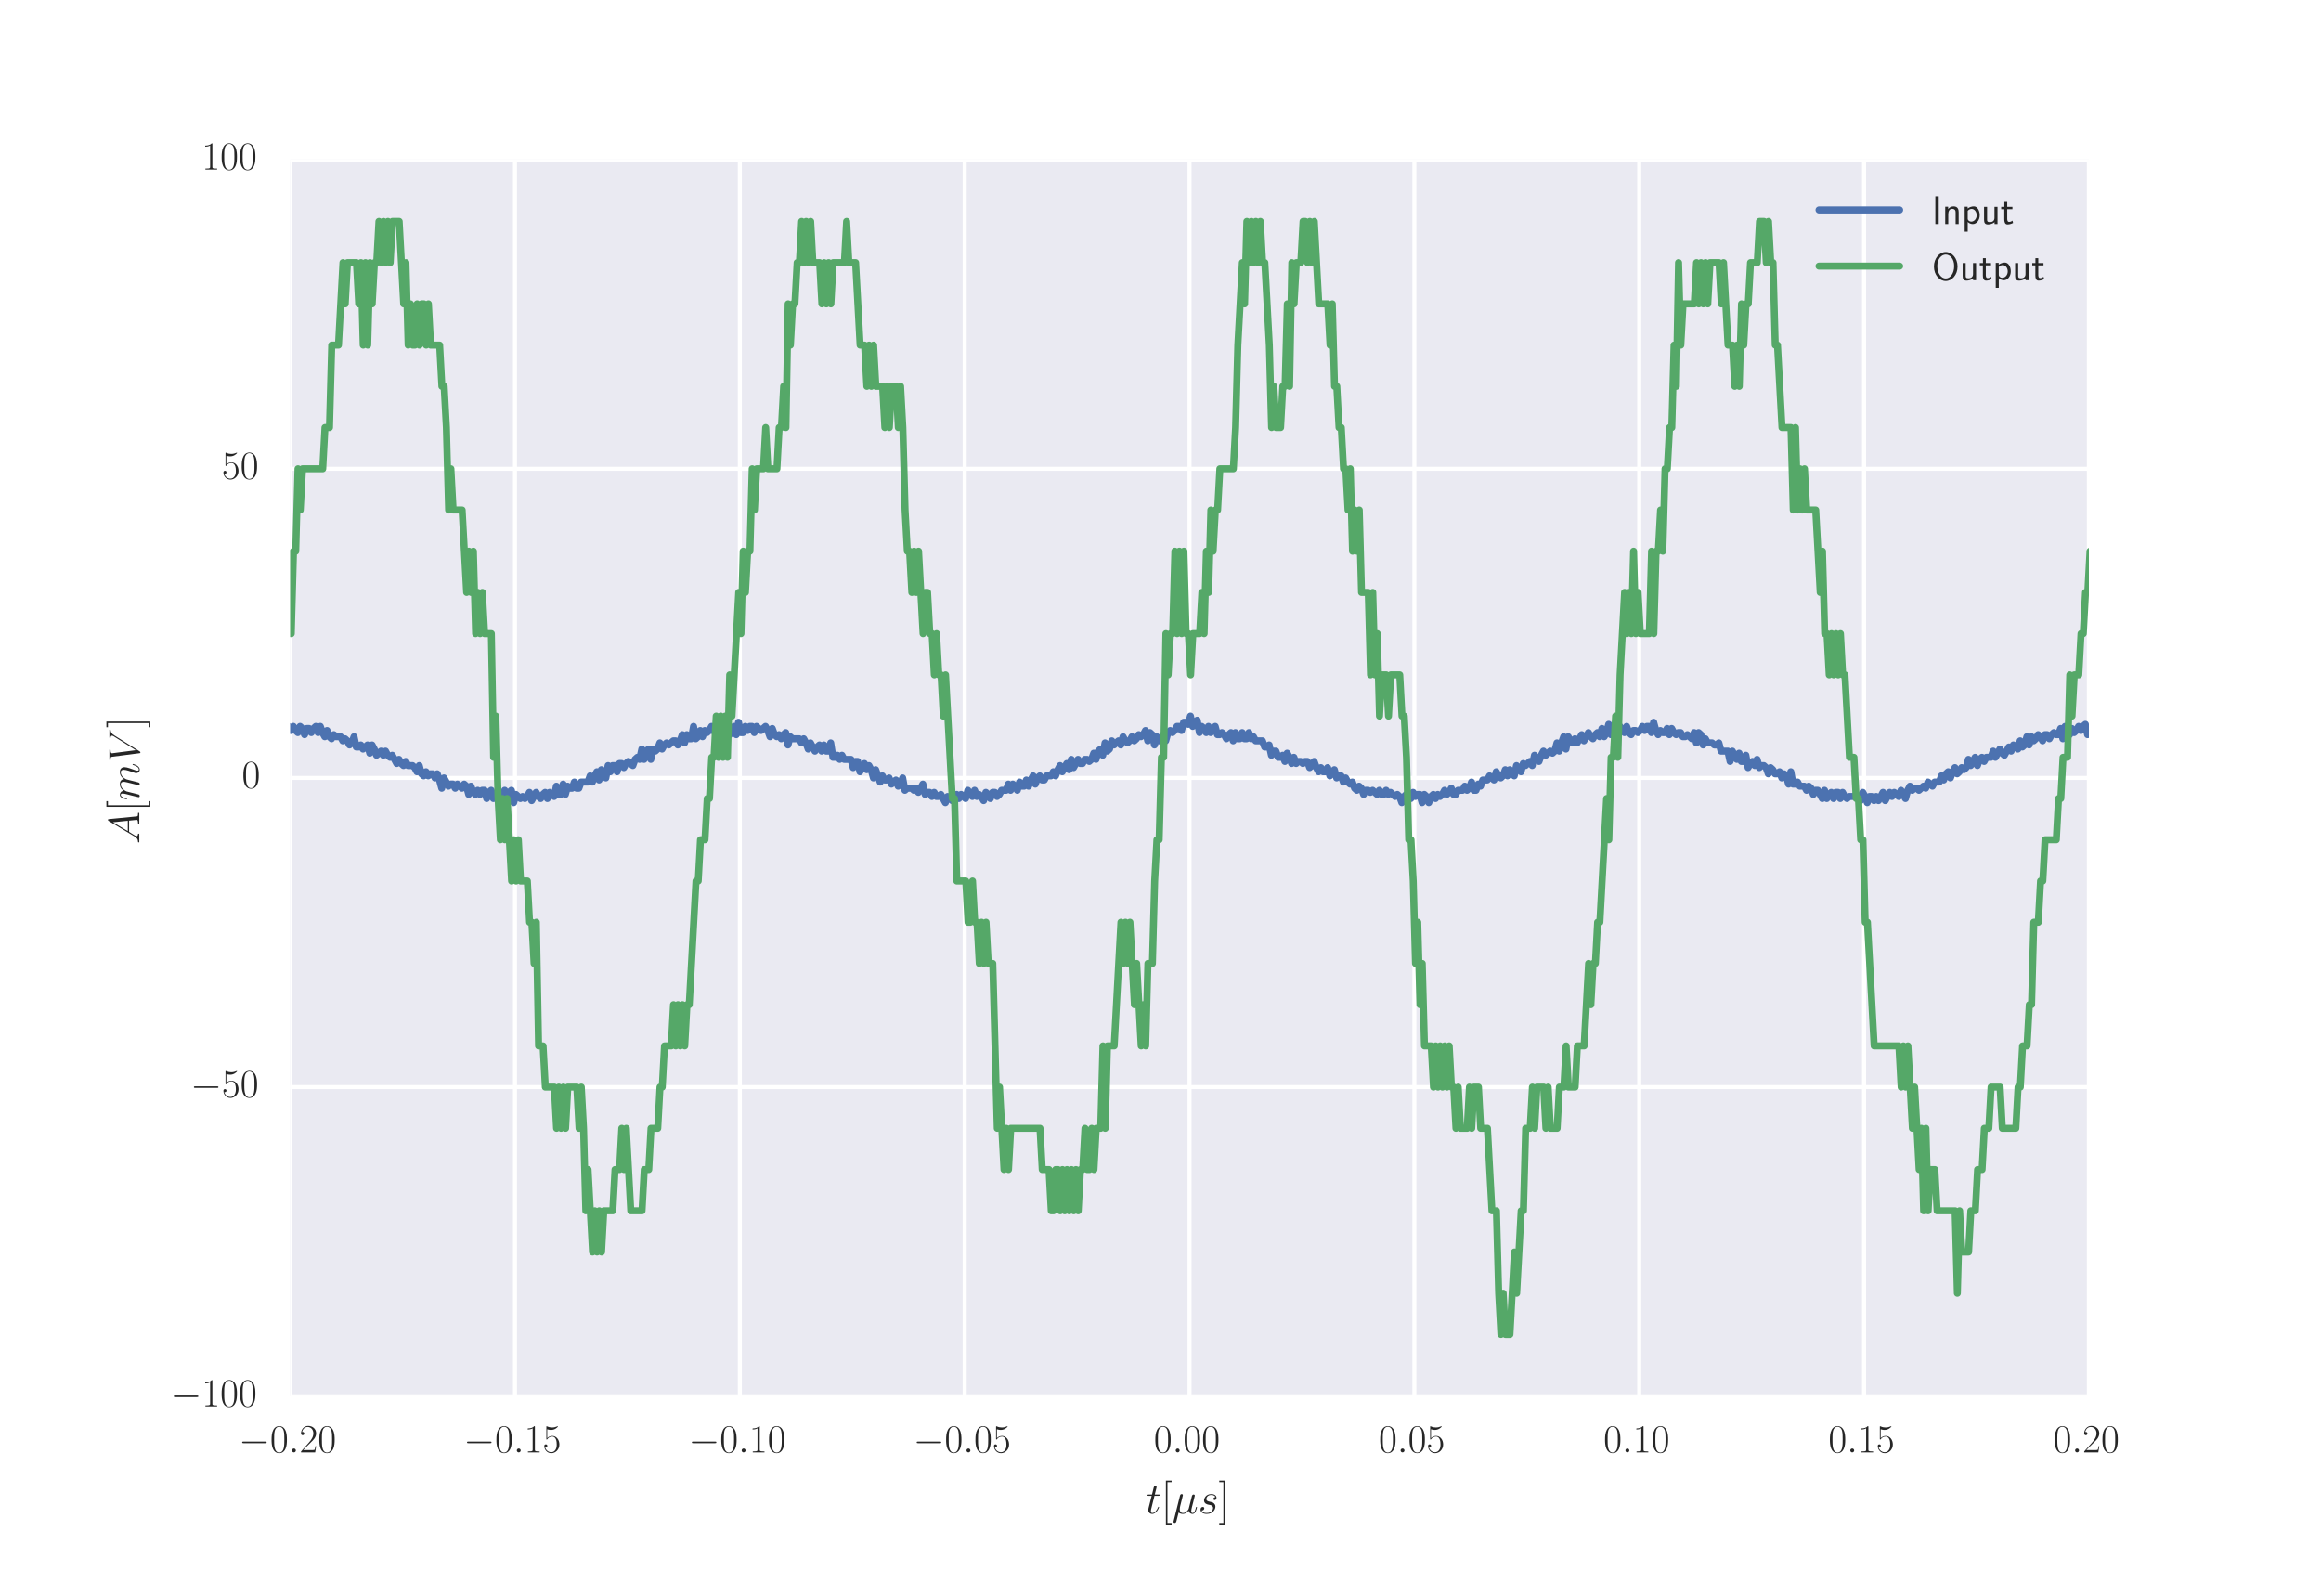 <?xml version="1.0" encoding="utf-8" standalone="no"?>
<!DOCTYPE svg PUBLIC "-//W3C//DTD SVG 1.1//EN"
  "http://www.w3.org/Graphics/SVG/1.1/DTD/svg11.dtd">
<!-- Created with matplotlib (http://matplotlib.org/) -->
<svg height="396pt" version="1.1" viewBox="0 0 576 396" width="576pt" xmlns="http://www.w3.org/2000/svg" xmlns:xlink="http://www.w3.org/1999/xlink">
 <defs>
  <style type="text/css">
*{stroke-linecap:butt;stroke-linejoin:round;stroke-miterlimit:100000;}
  </style>
 </defs>
 <g id="figure_1">
  <g id="patch_1">
   <path d="M 0 396 
L 576 396 
L 576 0 
L 0 0 
z
" style="fill:#ffffff;"/>
  </g>
  <g id="axes_1">
   <g id="patch_2">
    <path d="M 72 346.5 
L 518.4 346.5 
L 518.4 39.6 
L 72 39.6 
z
" style="fill:#eaeaf2;"/>
   </g>
   <g id="matplotlib.axis_1">
    <g id="xtick_1">
     <g id="line2d_1">
      <path clip-path="url(#pe2421250bb)" d="M 72 346.5 
L 72 39.6 
" style="fill:none;stroke:#ffffff;stroke-linecap:round;"/>
     </g>
     <g id="line2d_2">
      <defs>
       <path d="M 0 0 
L 0 0 
" id="m4158870ca2" style="stroke:#262626;"/>
      </defs>
      <g>
       <use style="fill:#262626;stroke:#262626;" x="72.0" xlink:href="#m4158870ca2" y="346.5"/>
      </g>
     </g>
     <g id="line2d_3">
      <g>
       <use style="fill:#262626;stroke:#262626;" x="72.0" xlink:href="#m4158870ca2" y="39.6"/>
      </g>
     </g>
     <g id="text_1">
      <!-- $-0.20$ -->
      <defs>
       <path d="M 42 31.641 
C 42 37.75 41.906 48.125 37.703 56.109 
C 34 63.109 28.094 65.594 22.906 65.594 
C 18.094 65.594 12 63.406 8.203 56.203 
C 4.203 48.719 3.797 39.438 3.797 31.641 
C 3.797 25.953 3.906 17.281 7 9.672 
C 11.297 -0.609 19 -2 22.906 -2 
C 27.5 -2 34.5 -0.109 38.594 9.375 
C 41.594 16.281 42 24.359 42 31.641 
M 22.906 -0.406 
C 16.5 -0.406 12.703 5.078 11.297 12.688 
C 10.203 18.562 10.203 27.156 10.203 32.75 
C 10.203 40.438 10.203 46.828 11.5 52.922 
C 13.406 61.391 19 64 22.906 64 
C 27 64 32.297 61.297 34.203 53.125 
C 35.5 47.438 35.594 40.734 35.594 32.75 
C 35.594 26.25 35.594 18.266 34.406 12.375 
C 32.297 1.484 26.406 -0.406 22.906 -0.406 
" id="CMR17-48"/>
       <path d="M 41.703 15.453 
L 39.906 15.453 
C 38.906 8.375 38.094 7.172 37.703 6.562 
C 37.203 5.766 30 5.766 28.594 5.766 
L 9.406 5.766 
C 13 9.672 20 16.75 28.5 24.953 
C 34.594 30.734 41.703 37.531 41.703 47.422 
C 41.703 59.219 32.297 66 21.797 66 
C 10.797 66 4.094 56.312 4.094 47.344 
C 4.094 43.438 7 42.938 8.203 42.938 
C 9.203 42.938 12.203 43.547 12.203 47.031 
C 12.203 50.109 9.594 51 8.203 51 
C 7.594 51 7 50.906 6.594 50.703 
C 8.5 59.219 14.297 63.406 20.406 63.406 
C 29.094 63.406 34.797 56.516 34.797 47.422 
C 34.797 38.734 29.703 31.25 24 24.75 
L 4.094 2.281 
L 4.094 0 
L 39.297 0 
z
" id="CMR17-50"/>
       <path d="M 65.906 23 
C 67.594 23 69.406 23 69.406 25 
C 69.406 27 67.594 27 65.906 27 
L 11.797 27 
C 10.094 27 8.297 27 8.297 25 
C 8.297 23 10.094 23 11.797 23 
z
" id="CMSY10-0"/>
       <path d="M 18.406 4.797 
C 18.406 7.688 16 9.672 13.594 9.672 
C 10.703 9.672 8.703 7.281 8.703 4.891 
C 8.703 2 11.094 0 13.5 0 
C 16.406 0 18.406 2.391 18.406 4.797 
" id="CMMI12-58"/>
      </defs>
      <g style="fill:#262626;" transform="translate(59.27 360.418)scale(0.1 -0.1)">
       <use transform="scale(0.996)" xlink:href="#CMSY10-0"/>
       <use transform="translate(77.487 0.0)scale(0.996)" xlink:href="#CMR17-48"/>
       <use transform="translate(123.178 0.0)scale(0.996)" xlink:href="#CMMI12-58"/>
       <use transform="translate(150.275 0.0)scale(0.996)" xlink:href="#CMR17-50"/>
       <use transform="translate(195.966 0.0)scale(0.996)" xlink:href="#CMR17-48"/>
      </g>
     </g>
    </g>
    <g id="xtick_2">
     <g id="line2d_4">
      <path clip-path="url(#pe2421250bb)" d="M 127.8 346.5 
L 127.8 39.6 
" style="fill:none;stroke:#ffffff;stroke-linecap:round;"/>
     </g>
     <g id="line2d_5">
      <g>
       <use style="fill:#262626;stroke:#262626;" x="127.8" xlink:href="#m4158870ca2" y="346.5"/>
      </g>
     </g>
     <g id="line2d_6">
      <g>
       <use style="fill:#262626;stroke:#262626;" x="127.8" xlink:href="#m4158870ca2" y="39.6"/>
      </g>
     </g>
     <g id="text_2">
      <!-- $-0.15$ -->
      <defs>
       <path d="M 26.594 63.312 
C 26.594 65.406 26.5 65.5 25.094 65.5 
C 21.203 61.188 15.297 59.797 9.703 59.797 
C 9.406 59.797 8.906 59.797 8.797 59.609 
C 8.703 59.391 8.703 59.172 8.703 57 
C 11.797 57 17 57.594 21 59.984 
L 21 7.203 
C 21 3.688 20.797 2.5 12.203 2.5 
L 9.203 2.5 
L 9.203 0 
C 14 0 19 0 23.797 0 
C 28.594 0 33.594 0 38.406 0 
L 38.406 2.5 
L 35.406 2.5 
C 26.797 2.5 26.594 3.594 26.594 7.156 
z
" id="CMR17-49"/>
       <path d="M 11.406 57.688 
C 12.406 57.281 16.5 56 20.703 56 
C 30 56 35.094 61.016 38 63.922 
C 38 64.734 38 65.25 37.406 65.25 
C 37.297 65.25 37.094 65.25 36.297 64.828 
C 32.797 63.312 28.703 62.078 23.703 62.078 
C 20.703 62.078 16.203 62.5 11.297 64.734 
C 10.203 65.25 10 65.25 9.906 65.25 
C 9.406 65.25 9.297 65.141 9.297 63.156 
L 9.297 34.281 
C 9.297 32.5 9.297 32 10.297 32 
C 10.797 32 11 32.203 11.5 32.906 
C 14.703 37.484 19.094 39.406 24.094 39.406 
C 27.594 39.406 35.094 37.219 35.094 20.141 
C 35.094 16.953 35.094 11.172 32.094 6.578 
C 29.594 2.484 25.703 0.391 21.406 0.391 
C 14.797 0.391 8.094 5 6.297 12.719 
C 6.703 12.609 7.5 12.422 7.906 12.422 
C 9.203 12.422 11.703 13.125 11.703 16.219 
C 11.703 18.906 9.797 20 7.906 20 
C 5.594 20 4.094 18.594 4.094 15.797 
C 4.094 7.094 11 -2 21.594 -2 
C 31.906 -2 41.703 6.875 41.703 19.75 
C 41.703 31.719 33.906 41 24.203 41 
C 19.094 41 14.797 39.094 11.406 35.453 
z
" id="CMR17-53"/>
      </defs>
      <g style="fill:#262626;" transform="translate(115.07 360.418)scale(0.1 -0.1)">
       <use transform="scale(0.996)" xlink:href="#CMSY10-0"/>
       <use transform="translate(77.487 0.0)scale(0.996)" xlink:href="#CMR17-48"/>
       <use transform="translate(123.178 0.0)scale(0.996)" xlink:href="#CMMI12-58"/>
       <use transform="translate(150.275 0.0)scale(0.996)" xlink:href="#CMR17-49"/>
       <use transform="translate(195.966 0.0)scale(0.996)" xlink:href="#CMR17-53"/>
      </g>
     </g>
    </g>
    <g id="xtick_3">
     <g id="line2d_7">
      <path clip-path="url(#pe2421250bb)" d="M 183.6 346.5 
L 183.6 39.6 
" style="fill:none;stroke:#ffffff;stroke-linecap:round;"/>
     </g>
     <g id="line2d_8">
      <g>
       <use style="fill:#262626;stroke:#262626;" x="183.6" xlink:href="#m4158870ca2" y="346.5"/>
      </g>
     </g>
     <g id="line2d_9">
      <g>
       <use style="fill:#262626;stroke:#262626;" x="183.6" xlink:href="#m4158870ca2" y="39.6"/>
      </g>
     </g>
     <g id="text_3">
      <!-- $-0.10$ -->
      <g style="fill:#262626;" transform="translate(170.87 360.418)scale(0.1 -0.1)">
       <use transform="scale(0.996)" xlink:href="#CMSY10-0"/>
       <use transform="translate(77.487 0.0)scale(0.996)" xlink:href="#CMR17-48"/>
       <use transform="translate(123.178 0.0)scale(0.996)" xlink:href="#CMMI12-58"/>
       <use transform="translate(150.275 0.0)scale(0.996)" xlink:href="#CMR17-49"/>
       <use transform="translate(195.966 0.0)scale(0.996)" xlink:href="#CMR17-48"/>
      </g>
     </g>
    </g>
    <g id="xtick_4">
     <g id="line2d_10">
      <path clip-path="url(#pe2421250bb)" d="M 239.4 346.5 
L 239.4 39.6 
" style="fill:none;stroke:#ffffff;stroke-linecap:round;"/>
     </g>
     <g id="line2d_11">
      <g>
       <use style="fill:#262626;stroke:#262626;" x="239.4" xlink:href="#m4158870ca2" y="346.5"/>
      </g>
     </g>
     <g id="line2d_12">
      <g>
       <use style="fill:#262626;stroke:#262626;" x="239.4" xlink:href="#m4158870ca2" y="39.6"/>
      </g>
     </g>
     <g id="text_4">
      <!-- $-0.05$ -->
      <g style="fill:#262626;" transform="translate(226.67 360.418)scale(0.1 -0.1)">
       <use transform="scale(0.996)" xlink:href="#CMSY10-0"/>
       <use transform="translate(77.487 0.0)scale(0.996)" xlink:href="#CMR17-48"/>
       <use transform="translate(123.178 0.0)scale(0.996)" xlink:href="#CMMI12-58"/>
       <use transform="translate(150.275 0.0)scale(0.996)" xlink:href="#CMR17-48"/>
       <use transform="translate(195.966 0.0)scale(0.996)" xlink:href="#CMR17-53"/>
      </g>
     </g>
    </g>
    <g id="xtick_5">
     <g id="line2d_13">
      <path clip-path="url(#pe2421250bb)" d="M 295.2 346.5 
L 295.2 39.6 
" style="fill:none;stroke:#ffffff;stroke-linecap:round;"/>
     </g>
     <g id="line2d_14">
      <g>
       <use style="fill:#262626;stroke:#262626;" x="295.2" xlink:href="#m4158870ca2" y="346.5"/>
      </g>
     </g>
     <g id="line2d_15">
      <g>
       <use style="fill:#262626;stroke:#262626;" x="295.2" xlink:href="#m4158870ca2" y="39.6"/>
      </g>
     </g>
     <g id="text_5">
      <!-- $0.00$ -->
      <g style="fill:#262626;" transform="translate(286.344 360.418)scale(0.1 -0.1)">
       <use transform="scale(0.996)" xlink:href="#CMR17-48"/>
       <use transform="translate(45.69 0.0)scale(0.996)" xlink:href="#CMMI12-58"/>
       <use transform="translate(72.788 0.0)scale(0.996)" xlink:href="#CMR17-48"/>
       <use transform="translate(118.478 0.0)scale(0.996)" xlink:href="#CMR17-48"/>
      </g>
     </g>
    </g>
    <g id="xtick_6">
     <g id="line2d_16">
      <path clip-path="url(#pe2421250bb)" d="M 351 346.5 
L 351 39.6 
" style="fill:none;stroke:#ffffff;stroke-linecap:round;"/>
     </g>
     <g id="line2d_17">
      <g>
       <use style="fill:#262626;stroke:#262626;" x="351.0" xlink:href="#m4158870ca2" y="346.5"/>
      </g>
     </g>
     <g id="line2d_18">
      <g>
       <use style="fill:#262626;stroke:#262626;" x="351.0" xlink:href="#m4158870ca2" y="39.6"/>
      </g>
     </g>
     <g id="text_6">
      <!-- $0.05$ -->
      <g style="fill:#262626;" transform="translate(342.144 360.418)scale(0.1 -0.1)">
       <use transform="scale(0.996)" xlink:href="#CMR17-48"/>
       <use transform="translate(45.69 0.0)scale(0.996)" xlink:href="#CMMI12-58"/>
       <use transform="translate(72.788 0.0)scale(0.996)" xlink:href="#CMR17-48"/>
       <use transform="translate(118.478 0.0)scale(0.996)" xlink:href="#CMR17-53"/>
      </g>
     </g>
    </g>
    <g id="xtick_7">
     <g id="line2d_19">
      <path clip-path="url(#pe2421250bb)" d="M 406.8 346.5 
L 406.8 39.6 
" style="fill:none;stroke:#ffffff;stroke-linecap:round;"/>
     </g>
     <g id="line2d_20">
      <g>
       <use style="fill:#262626;stroke:#262626;" x="406.8" xlink:href="#m4158870ca2" y="346.5"/>
      </g>
     </g>
     <g id="line2d_21">
      <g>
       <use style="fill:#262626;stroke:#262626;" x="406.8" xlink:href="#m4158870ca2" y="39.6"/>
      </g>
     </g>
     <g id="text_7">
      <!-- $0.10$ -->
      <g style="fill:#262626;" transform="translate(397.944 360.418)scale(0.1 -0.1)">
       <use transform="scale(0.996)" xlink:href="#CMR17-48"/>
       <use transform="translate(45.69 0.0)scale(0.996)" xlink:href="#CMMI12-58"/>
       <use transform="translate(72.788 0.0)scale(0.996)" xlink:href="#CMR17-49"/>
       <use transform="translate(118.478 0.0)scale(0.996)" xlink:href="#CMR17-48"/>
      </g>
     </g>
    </g>
    <g id="xtick_8">
     <g id="line2d_22">
      <path clip-path="url(#pe2421250bb)" d="M 462.6 346.5 
L 462.6 39.6 
" style="fill:none;stroke:#ffffff;stroke-linecap:round;"/>
     </g>
     <g id="line2d_23">
      <g>
       <use style="fill:#262626;stroke:#262626;" x="462.6" xlink:href="#m4158870ca2" y="346.5"/>
      </g>
     </g>
     <g id="line2d_24">
      <g>
       <use style="fill:#262626;stroke:#262626;" x="462.6" xlink:href="#m4158870ca2" y="39.6"/>
      </g>
     </g>
     <g id="text_8">
      <!-- $0.15$ -->
      <g style="fill:#262626;" transform="translate(453.744 360.418)scale(0.1 -0.1)">
       <use transform="scale(0.996)" xlink:href="#CMR17-48"/>
       <use transform="translate(45.69 0.0)scale(0.996)" xlink:href="#CMMI12-58"/>
       <use transform="translate(72.788 0.0)scale(0.996)" xlink:href="#CMR17-49"/>
       <use transform="translate(118.478 0.0)scale(0.996)" xlink:href="#CMR17-53"/>
      </g>
     </g>
    </g>
    <g id="xtick_9">
     <g id="line2d_25">
      <path clip-path="url(#pe2421250bb)" d="M 518.4 346.5 
L 518.4 39.6 
" style="fill:none;stroke:#ffffff;stroke-linecap:round;"/>
     </g>
     <g id="line2d_26">
      <g>
       <use style="fill:#262626;stroke:#262626;" x="518.4" xlink:href="#m4158870ca2" y="346.5"/>
      </g>
     </g>
     <g id="line2d_27">
      <g>
       <use style="fill:#262626;stroke:#262626;" x="518.4" xlink:href="#m4158870ca2" y="39.6"/>
      </g>
     </g>
     <g id="text_9">
      <!-- $0.20$ -->
      <g style="fill:#262626;" transform="translate(509.544 360.418)scale(0.1 -0.1)">
       <use transform="scale(0.996)" xlink:href="#CMR17-48"/>
       <use transform="translate(45.69 0.0)scale(0.996)" xlink:href="#CMMI12-58"/>
       <use transform="translate(72.788 0.0)scale(0.996)" xlink:href="#CMR17-50"/>
       <use transform="translate(118.478 0.0)scale(0.996)" xlink:href="#CMR17-48"/>
      </g>
     </g>
    </g>
    <g id="text_10">
     <!-- $t [\mu s]$ -->
     <defs>
      <path d="M 22.797 20 
C 24.5 19.703 27.203 19.109 27.797 19 
C 29.094 18.625 33.594 17.031 33.594 12.234 
C 33.594 9.156 30.797 1.094 19.203 1.094 
C 17.094 1.094 9.594 1.094 7.594 6.812 
C 11.594 6.312 13.594 9.422 13.594 11.641 
C 13.594 13.75 12.203 14.844 10.203 14.844 
C 8 14.844 5.094 13.141 5.094 8.625 
C 5.094 2.703 11.094 -1 19.094 -1 
C 34.297 -1 38.797 10.172 38.797 15.375 
C 38.797 16.859 38.797 19.656 35.594 22.844 
C 33.094 25.25 30.703 25.75 25.297 26.844 
C 22.594 27.438 18.297 28.344 18.297 32.828 
C 18.297 34.828 20.094 42.016 29.594 42.016 
C 33.797 42.016 37.906 40.453 38.906 37 
C 34.5 37 34.297 33.203 34.297 33.109 
C 34.297 31 36.203 30.406 37.094 30.406 
C 38.5 30.406 41.297 31.484 41.297 35.641 
C 41.297 39.766 37.5 44 29.703 44 
C 16.594 44 13.094 33.75 13.094 29.672 
C 13.094 22.094 20.5 20.5 22.797 20 
" id="CMMI12-115"/>
      <path d="M 20.094 40.094 
L 29.297 40.094 
C 31.203 40.094 32.203 40.094 32.203 41.891 
C 32.203 43 31.594 43 29.594 43 
L 20.797 43 
L 24.5 57.688 
C 24.906 59.078 24.906 59.281 24.906 60 
C 24.906 61.609 23.594 62.5 22.297 62.5 
C 21.5 62.5 19.203 62.203 18.406 58.984 
L 14.5 43 
L 5.094 43 
C 3.094 43 2.203 43 2.203 41.094 
C 2.203 40.094 2.906 40.094 4.797 40.094 
L 13.703 40.094 
L 7.094 13.766 
C 6.297 10.281 6 9.281 6 7.984 
C 6 3.297 9.297 -1 14.906 -1 
C 25 -1 30.406 13.578 30.406 14.266 
C 30.406 14.875 30 15.172 29.406 15.172 
C 29.203 15.172 28.797 15.172 28.594 14.766 
C 28.5 14.672 28.406 14.562 27.703 12.969 
C 25.594 7.984 21 1 15.203 1 
C 12.203 1 12 3.5 12 5.688 
C 12 5.781 12 7.688 12.297 8.875 
z
" id="CMMI12-116"/>
      <path d="M 14.297 74.484 
L 1.406 74.484 
L 1.406 71 
L 10.797 71 
L 10.797 -21.516 
L 1.406 -21.516 
L 1.406 -25 
L 14.297 -25 
z
" id="CMR17-93"/>
      <path d="M 23.5 -25 
L 23.5 -21.516 
L 14.094 -21.516 
L 14.094 71 
L 23.5 71 
L 23.5 74.484 
L 10.594 74.484 
L 10.594 -25 
z
" id="CMR17-91"/>
      <path d="M 14.406 2.188 
C 16.906 -0.094 20.594 -1 24 -1 
C 30.406 -1 34.797 3.25 37.094 6.328 
C 38.094 1.078 42.297 -1 45.797 -1 
C 48.797 -1 51.203 0.781 53 4.328 
C 54.594 7.703 56 13.734 56 14.109 
C 56 14.609 55.594 15 55 15 
C 54.094 15 54 14.5 53.594 13.031 
C 52.094 7.203 50.203 1 46.094 1 
C 43.203 1 43 3.578 43 5.594 
C 43 7.875 43.906 11.469 44.594 14.469 
L 47.406 25.234 
C 47.797 27.141 48.906 31.609 49.406 33.422 
C 50 35.812 51.094 40.109 51.094 40.5 
C 51.094 42 49.906 43 48.406 43 
C 47.5 43 45.406 42.594 44.594 39.609 
L 37.594 11.875 
C 37.094 9.875 37.094 9.672 35.797 8.078 
C 34.594 6.391 30.703 1 24.406 1 
C 18.797 1 17 5.094 17 9.766 
C 17 12.672 17.906 16.156 18.297 17.859 
L 22.797 35.828 
C 23.297 37.719 24.094 40.906 24.094 41.516 
C 24.094 43.109 22.797 44 21.5 44 
C 20.594 44 18.406 43.703 17.594 40.5 
L 3.094 -17.297 
C 3 -17.797 2.797 -18.391 2.797 -19 
C 2.797 -20.5 4 -21.5 5.5 -21.5 
C 8.406 -21.5 9 -19.188 9.703 -16.406 
z
" id="CMMI12-22"/>
     </defs>
     <g style="fill:#262626;" transform="translate(284.307 375.575)scale(0.11 -0.11)">
      <use transform="scale(0.996)" xlink:href="#CMMI12-116"/>
      <use transform="translate(35.226 0.0)scale(0.996)" xlink:href="#CMR17-91"/>
      <use transform="translate(60.097 0.0)scale(0.996)" xlink:href="#CMMI12-22"/>
      <use transform="translate(118.789 0.0)scale(0.996)" xlink:href="#CMMI12-115"/>
      <use transform="translate(164.739 0.0)scale(0.996)" xlink:href="#CMR17-93"/>
     </g>
    </g>
   </g>
   <g id="matplotlib.axis_2">
    <g id="ytick_1">
     <g id="line2d_28">
      <path clip-path="url(#pe2421250bb)" d="M 72 346.5 
L 518.4 346.5 
" style="fill:none;stroke:#ffffff;stroke-linecap:round;"/>
     </g>
     <g id="line2d_29">
      <g>
       <use style="fill:#262626;stroke:#262626;" x="72.0" xlink:href="#m4158870ca2" y="346.5"/>
      </g>
     </g>
     <g id="line2d_30">
      <g>
       <use style="fill:#262626;stroke:#262626;" x="518.4" xlink:href="#m4158870ca2" y="346.5"/>
      </g>
     </g>
     <g id="text_11">
      <!-- $-100$ -->
      <g style="fill:#262626;" transform="translate(42.307 348.991)scale(0.1 -0.1)">
       <use transform="scale(0.996)" xlink:href="#CMSY10-0"/>
       <use transform="translate(77.487 0.0)scale(0.996)" xlink:href="#CMR17-49"/>
       <use transform="translate(123.178 0.0)scale(0.996)" xlink:href="#CMR17-48"/>
       <use transform="translate(168.868 0.0)scale(0.996)" xlink:href="#CMR17-48"/>
      </g>
     </g>
    </g>
    <g id="ytick_2">
     <g id="line2d_31">
      <path clip-path="url(#pe2421250bb)" d="M 72 269.775 
L 518.4 269.775 
" style="fill:none;stroke:#ffffff;stroke-linecap:round;"/>
     </g>
     <g id="line2d_32">
      <g>
       <use style="fill:#262626;stroke:#262626;" x="72.0" xlink:href="#m4158870ca2" y="269.775"/>
      </g>
     </g>
     <g id="line2d_33">
      <g>
       <use style="fill:#262626;stroke:#262626;" x="518.4" xlink:href="#m4158870ca2" y="269.775"/>
      </g>
     </g>
     <g id="text_12">
      <!-- $-50$ -->
      <g style="fill:#262626;" transform="translate(47.289 272.266)scale(0.1 -0.1)">
       <use transform="scale(0.996)" xlink:href="#CMSY10-0"/>
       <use transform="translate(77.487 0.0)scale(0.996)" xlink:href="#CMR17-53"/>
       <use transform="translate(123.178 0.0)scale(0.996)" xlink:href="#CMR17-48"/>
      </g>
     </g>
    </g>
    <g id="ytick_3">
     <g id="line2d_34">
      <path clip-path="url(#pe2421250bb)" d="M 72 193.05 
L 518.4 193.05 
" style="fill:none;stroke:#ffffff;stroke-linecap:round;"/>
     </g>
     <g id="line2d_35">
      <g>
       <use style="fill:#262626;stroke:#262626;" x="72.0" xlink:href="#m4158870ca2" y="193.05"/>
      </g>
     </g>
     <g id="line2d_36">
      <g>
       <use style="fill:#262626;stroke:#262626;" x="518.4" xlink:href="#m4158870ca2" y="193.05"/>
      </g>
     </g>
     <g id="text_13">
      <!-- $0$ -->
      <g style="fill:#262626;" transform="translate(60.019 195.541)scale(0.1 -0.1)">
       <use transform="scale(0.996)" xlink:href="#CMR17-48"/>
      </g>
     </g>
    </g>
    <g id="ytick_4">
     <g id="line2d_37">
      <path clip-path="url(#pe2421250bb)" d="M 72 116.325 
L 518.4 116.325 
" style="fill:none;stroke:#ffffff;stroke-linecap:round;"/>
     </g>
     <g id="line2d_38">
      <g>
       <use style="fill:#262626;stroke:#262626;" x="72.0" xlink:href="#m4158870ca2" y="116.325"/>
      </g>
     </g>
     <g id="line2d_39">
      <g>
       <use style="fill:#262626;stroke:#262626;" x="518.4" xlink:href="#m4158870ca2" y="116.325"/>
      </g>
     </g>
     <g id="text_14">
      <!-- $50$ -->
      <g style="fill:#262626;" transform="translate(55.037 118.816)scale(0.1 -0.1)">
       <use transform="scale(0.996)" xlink:href="#CMR17-53"/>
       <use transform="translate(45.69 0.0)scale(0.996)" xlink:href="#CMR17-48"/>
      </g>
     </g>
    </g>
    <g id="ytick_5">
     <g id="line2d_40">
      <path clip-path="url(#pe2421250bb)" d="M 72 39.6 
L 518.4 39.6 
" style="fill:none;stroke:#ffffff;stroke-linecap:round;"/>
     </g>
     <g id="line2d_41">
      <g>
       <use style="fill:#262626;stroke:#262626;" x="72.0" xlink:href="#m4158870ca2" y="39.6"/>
      </g>
     </g>
     <g id="line2d_42">
      <g>
       <use style="fill:#262626;stroke:#262626;" x="518.4" xlink:href="#m4158870ca2" y="39.6"/>
      </g>
     </g>
     <g id="text_15">
      <!-- $100$ -->
      <g style="fill:#262626;" transform="translate(50.056 42.091)scale(0.1 -0.1)">
       <use transform="scale(0.996)" xlink:href="#CMR17-49"/>
       <use transform="translate(45.69 0.0)scale(0.996)" xlink:href="#CMR17-48"/>
       <use transform="translate(91.381 0.0)scale(0.996)" xlink:href="#CMR17-48"/>
      </g>
     </g>
    </g>
    <g id="text_16">
     <!-- $A [mV]$ -->
     <defs>
      <path d="M 17 10.797 
C 13.5 4.906 10.094 2.906 5.297 2.906 
C 4.203 2.906 3.406 2.906 3.406 1.047 
C 3.406 0.422 3.906 0 4.594 0 
C 6.406 0 10.906 0 12.703 0 
C 15.594 0 18.797 0 21.594 0 
C 22.203 0 23.406 0 23.406 1.906 
C 23.406 2.812 22.594 2.906 22 2.906 
C 19.703 3.109 17.797 3.891 17.797 6.219 
C 17.797 7.594 18.406 8.672 19.703 10.828 
L 27.297 23.109 
L 52.797 23.109 
C 52.906 22.234 52.906 21.438 53 20.547 
C 53.297 17.984 54.5 7.734 54.5 5.875 
C 54.5 2.906 49.406 2.906 47.797 2.906 
C 46.703 2.906 45.594 2.906 45.594 1.094 
C 45.594 0 46.5 0 47.094 0 
C 48.797 0 50.797 0 52.5 0 
L 58.203 0 
C 64.297 0 68.703 0 68.797 0 
C 69.5 0 70.594 0 70.594 1.906 
C 70.594 2.906 69.703 2.906 68.203 2.906 
C 62.703 2.906 62.594 3.812 62.297 6.781 
L 56.203 68.812 
C 56 70.797 55.594 71 54.5 71 
C 53.5 71 52.906 70.797 52 69.297 
z
M 29 26 
L 49.094 59.672 
L 52.5 26 
z
" id="CMMI12-65"/>
      <path d="M 61.906 56.719 
C 65.297 62.109 68.406 64.5 73.5 64.906 
C 74.5 65 75.297 65 75.297 66.734 
C 75.297 67.125 75.094 67.703 74.203 67.703 
C 72.406 67.703 68.094 67.703 66.297 67.703 
C 63.406 67.703 60.406 67.703 57.594 67.703 
C 56.797 67.703 55.797 67.703 55.797 65.938 
C 55.797 65.094 56.703 65 57.094 65 
C 60.797 64.703 61.203 62.906 61.203 61.703 
C 61.203 60.188 59.797 57.891 59.703 57.797 
L 28.297 7.984 
L 21.297 61.812 
C 21.297 65 26.5 65 27.594 65 
C 29.094 65 30 65 30 66.766 
C 30 67.703 28.906 67.703 28.594 67.703 
C 26.906 67.703 24.906 67.703 23.203 67.703 
L 17.594 67.703 
C 10.297 67.703 7.297 67.703 7.203 67.703 
C 6.594 67.703 5.406 67.703 5.406 66.016 
C 5.406 65 6.094 65 7.703 65 
C 12.797 65 13.094 64.094 13.406 61.609 
L 21.406 -0.109 
C 21.703 -2.203 21.703 -2.5 23.094 -2.5 
C 24.297 -2.5 24.797 -2.203 25.797 -0.609 
z
" id="CMMI12-86"/>
      <path d="M 20.594 29.234 
C 20.797 29.844 23.297 34.828 27 38.016 
C 29.594 40.406 33 42.016 36.906 42.016 
C 40.906 42.016 42.297 39.016 42.297 35.031 
C 42.297 34.422 42.297 32.438 41.094 27.734 
L 38.594 17.469 
C 37.797 14.469 35.906 7.078 35.703 5.984 
C 35.297 4.484 34.703 1.891 34.703 1.5 
C 34.703 0.094 35.797 -1 37.297 -1 
C 40.297 -1 40.797 1.297 41.703 4.891 
L 47.703 28.734 
C 47.906 29.531 53.094 42.016 64.094 42.016 
C 68.094 42.016 69.5 39.016 69.5 35.031 
C 69.5 29.438 65.594 18.562 63.406 12.578 
C 62.5 10.172 62 8.875 62 7.078 
C 62 2.594 65.094 -1 69.906 -1 
C 79.203 -1 82.703 13.672 82.703 14.266 
C 82.703 14.766 82.297 15.172 81.703 15.172 
C 80.797 15.172 80.703 14.875 80.203 13.172 
C 77.906 5.188 74.203 1 70.203 1 
C 69.203 1 67.594 1 67.594 4.203 
C 67.594 6.812 68.797 10 69.203 11.094 
C 71 15.906 75.5 27.703 75.5 33.516 
C 75.5 39.5 72 44 64.406 44 
C 57.703 44 52.297 40.219 48.297 34.328 
C 48 39.719 44.703 44 37.203 44 
C 28.297 44 23.594 37.734 21.797 35.234 
C 21.5 40.906 17.406 44 13 44 
C 10.094 44 7.797 42.609 5.906 38.812 
C 4.094 35.219 2.703 29.141 2.703 28.734 
C 2.703 28.344 3.094 27.844 3.797 27.844 
C 4.594 27.844 4.703 27.938 5.297 30.234 
C 6.797 36.125 8.703 42.016 12.703 42.016 
C 15 42.016 15.797 40.406 15.797 37.422 
C 15.797 35.219 14.797 31.328 14.094 28.234 
L 11.297 17.469 
C 10.906 15.562 9.797 11.078 9.297 9.281 
C 8.594 6.688 7.5 2 7.5 1.5 
C 7.5 0.094 8.594 -1 10.094 -1 
C 11.297 -1 12.703 -0.406 13.5 1.094 
C 13.703 1.594 14.594 5.094 15.094 7.078 
L 17.297 16.062 
z
" id="CMMI12-109"/>
     </defs>
     <g style="fill:#262626;" transform="translate(34.568 209.429)rotate(-90.0)scale(0.11 -0.11)">
      <use transform="scale(0.996)" xlink:href="#CMMI12-65"/>
      <use transform="translate(73.128 0.0)scale(0.996)" xlink:href="#CMR17-91"/>
      <use transform="translate(97.999 0.0)scale(0.996)" xlink:href="#CMMI12-109"/>
      <use transform="translate(183.326 0.0)scale(0.996)" xlink:href="#CMMI12-86"/>
      <use transform="translate(261.873 0.0)scale(0.996)" xlink:href="#CMR17-93"/>
     </g>
    </g>
   </g>
   <g id="line2d_43">
    <path clip-path="url(#pe2421250bb)" d="M 71.676 180.263 
L 72.234 181.285 
L 72.792 180.263 
L 73.35 181.285 
L 73.908 181.797 
L 74.466 180.263 
L 75.024 180.774 
L 75.582 182.309 
L 76.14 180.774 
L 76.698 180.774 
L 77.256 181.797 
L 77.814 180.774 
L 78.372 180.263 
L 78.93 181.797 
L 79.488 180.263 
L 80.046 181.797 
L 80.604 182.82 
L 81.162 181.285 
L 81.72 182.82 
L 82.278 183.332 
L 82.836 182.309 
L 83.394 182.82 
L 84.51 182.82 
L 85.068 183.843 
L 85.626 183.332 
L 86.184 183.843 
L 86.742 184.866 
L 87.3 184.354 
L 87.858 182.82 
L 88.416 185.377 
L 88.974 185.377 
L 89.532 184.866 
L 90.09 185.889 
L 91.206 184.866 
L 91.764 186.912 
L 92.322 184.866 
L 92.88 185.889 
L 93.438 187.423 
L 94.554 186.401 
L 95.112 187.423 
L 95.67 186.401 
L 96.228 187.423 
L 96.786 187.935 
L 97.344 187.423 
L 98.46 189.47 
L 99.018 188.446 
L 99.576 189.47 
L 100.134 189.981 
L 100.692 188.958 
L 101.25 189.981 
L 102.366 189.981 
L 102.924 190.492 
L 103.482 191.516 
L 104.04 189.981 
L 104.598 192.027 
L 105.156 192.539 
L 105.714 191.516 
L 106.272 192.539 
L 106.83 192.027 
L 107.388 192.027 
L 107.946 193.05 
L 108.504 192.027 
L 109.062 193.561 
L 109.62 195.608 
L 110.178 193.05 
L 111.294 195.096 
L 111.852 194.584 
L 112.41 194.584 
L 112.968 195.608 
L 113.526 194.584 
L 114.642 195.608 
L 115.2 194.584 
L 115.758 195.096 
L 116.316 197.142 
L 116.874 195.096 
L 117.432 196.63 
L 117.99 197.142 
L 118.548 196.119 
L 119.106 197.142 
L 119.664 196.119 
L 120.222 196.119 
L 120.78 198.165 
L 121.338 196.63 
L 121.896 196.119 
L 122.454 198.165 
L 123.012 197.654 
L 123.57 198.165 
L 124.128 197.654 
L 124.686 198.165 
L 125.244 196.119 
L 125.802 198.165 
L 126.36 196.63 
L 126.918 196.119 
L 127.476 199.188 
L 128.034 197.142 
L 129.15 198.165 
L 129.708 197.654 
L 130.266 198.165 
L 130.824 197.654 
L 131.382 196.63 
L 131.94 198.677 
L 133.056 196.63 
L 133.614 197.654 
L 134.172 198.165 
L 134.73 197.142 
L 135.288 196.63 
L 135.846 198.165 
L 136.404 196.63 
L 137.52 197.654 
L 138.078 195.096 
L 138.636 197.142 
L 139.194 197.142 
L 139.752 194.584 
L 140.31 197.142 
L 140.868 195.096 
L 141.426 195.608 
L 141.984 195.608 
L 142.542 194.073 
L 143.1 195.608 
L 143.658 195.608 
L 144.216 194.073 
L 145.89 194.073 
L 146.448 192.539 
L 147.006 194.073 
L 147.564 192.539 
L 148.122 191.516 
L 148.68 193.561 
L 149.238 191.004 
L 149.796 191.516 
L 150.354 193.05 
L 150.912 189.981 
L 151.47 191.516 
L 152.028 189.981 
L 152.586 189.981 
L 153.144 191.516 
L 153.702 189.47 
L 154.26 189.47 
L 154.818 190.492 
L 155.376 189.47 
L 155.934 188.958 
L 157.05 189.981 
L 157.608 188.446 
L 158.166 187.935 
L 158.724 188.446 
L 159.282 185.889 
L 159.84 188.446 
L 160.398 186.401 
L 160.956 185.889 
L 161.514 188.446 
L 162.072 185.889 
L 162.63 186.401 
L 163.188 185.889 
L 163.746 184.354 
L 164.304 185.889 
L 164.862 184.866 
L 165.42 184.354 
L 165.978 184.866 
L 167.094 183.843 
L 167.652 183.843 
L 168.21 184.866 
L 168.768 183.843 
L 169.326 182.309 
L 169.884 184.354 
L 170.442 182.309 
L 171 183.332 
L 171.558 183.332 
L 172.116 180.263 
L 172.674 183.332 
L 173.232 182.82 
L 173.79 181.285 
L 174.348 182.82 
L 174.906 181.285 
L 175.464 181.797 
L 176.022 181.285 
L 176.58 180.263 
L 177.696 182.309 
L 178.812 180.263 
L 179.37 181.797 
L 179.928 182.309 
L 180.486 180.774 
L 181.044 182.309 
L 182.16 180.263 
L 182.718 182.309 
L 183.276 179.239 
L 183.834 181.797 
L 184.392 181.797 
L 184.95 180.263 
L 185.508 181.285 
L 186.066 180.263 
L 186.624 180.263 
L 187.182 181.797 
L 187.74 180.263 
L 188.856 181.285 
L 189.972 180.263 
L 190.53 181.285 
L 191.088 182.82 
L 191.646 180.774 
L 192.204 182.309 
L 192.762 182.82 
L 193.32 182.309 
L 193.878 183.332 
L 194.436 182.309 
L 194.994 181.797 
L 195.552 184.866 
L 196.11 182.82 
L 196.668 183.332 
L 198.342 183.332 
L 198.9 184.354 
L 199.458 183.332 
L 200.016 184.354 
L 200.574 185.889 
L 201.132 184.354 
L 202.248 186.401 
L 202.806 185.377 
L 203.364 184.866 
L 203.922 186.401 
L 204.48 184.866 
L 205.038 186.401 
L 205.596 186.401 
L 206.154 184.354 
L 206.712 187.935 
L 207.27 187.935 
L 207.828 187.423 
L 208.386 188.446 
L 208.944 187.423 
L 209.502 188.446 
L 211.176 188.446 
L 211.734 190.492 
L 212.292 188.958 
L 212.85 188.958 
L 213.408 191.516 
L 214.524 189.47 
L 215.082 191.004 
L 215.64 189.981 
L 216.198 191.004 
L 216.756 193.05 
L 217.314 191.004 
L 218.43 194.073 
L 218.988 192.539 
L 219.546 193.561 
L 220.104 193.561 
L 220.662 193.05 
L 221.22 194.584 
L 222.336 193.561 
L 222.894 195.096 
L 223.452 194.584 
L 224.01 193.05 
L 224.568 196.119 
L 225.126 195.608 
L 226.242 195.608 
L 226.8 196.119 
L 227.358 195.608 
L 227.916 196.63 
L 229.032 194.584 
L 229.59 197.142 
L 230.148 196.63 
L 230.706 196.63 
L 231.264 197.654 
L 231.822 196.63 
L 232.38 197.654 
L 232.938 197.654 
L 233.496 197.142 
L 234.612 199.188 
L 235.17 197.654 
L 236.286 198.677 
L 236.844 198.165 
L 237.402 197.142 
L 237.96 198.165 
L 238.518 197.142 
L 239.634 198.165 
L 240.192 196.119 
L 240.75 197.142 
L 241.308 197.654 
L 241.866 196.119 
L 242.424 197.654 
L 242.982 197.142 
L 243.54 197.654 
L 244.098 198.677 
L 244.656 196.63 
L 245.214 197.142 
L 245.772 198.165 
L 246.33 196.63 
L 246.888 196.63 
L 247.446 197.654 
L 248.004 197.142 
L 248.562 196.119 
L 249.678 196.119 
L 250.236 194.584 
L 250.794 196.119 
L 251.352 194.584 
L 251.91 195.096 
L 252.468 196.119 
L 253.026 194.073 
L 253.584 195.096 
L 254.142 195.096 
L 254.7 193.561 
L 255.258 195.096 
L 255.816 193.561 
L 256.374 192.539 
L 256.932 194.584 
L 257.49 193.05 
L 258.048 192.539 
L 258.606 193.561 
L 259.164 193.561 
L 259.722 192.539 
L 260.838 192.539 
L 261.396 191.516 
L 261.954 192.539 
L 262.512 191.004 
L 263.07 189.981 
L 263.628 191.516 
L 264.744 189.47 
L 265.302 191.004 
L 265.86 188.446 
L 266.418 190.492 
L 267.534 188.446 
L 268.092 189.47 
L 268.65 189.47 
L 269.208 188.446 
L 269.766 188.446 
L 270.324 188.958 
L 270.882 188.446 
L 271.44 186.912 
L 271.998 188.446 
L 272.556 186.401 
L 273.114 185.889 
L 273.672 187.423 
L 274.23 184.354 
L 274.788 186.401 
L 275.346 185.889 
L 275.904 183.843 
L 276.462 184.866 
L 277.578 183.843 
L 278.136 184.866 
L 278.694 182.82 
L 279.252 183.843 
L 279.81 184.354 
L 280.368 183.843 
L 280.926 182.82 
L 281.484 183.843 
L 282.042 183.332 
L 282.6 182.309 
L 283.158 182.82 
L 283.716 182.309 
L 284.274 181.285 
L 284.832 183.843 
L 285.39 181.797 
L 285.948 182.309 
L 286.506 184.866 
L 287.064 182.82 
L 287.622 183.843 
L 288.18 183.843 
L 288.738 182.309 
L 289.296 183.843 
L 289.854 181.797 
L 290.412 181.285 
L 290.97 181.797 
L 291.528 181.285 
L 292.086 180.263 
L 292.644 180.263 
L 293.202 181.285 
L 293.76 179.239 
L 294.318 179.239 
L 294.876 179.751 
L 295.434 177.705 
L 295.992 180.263 
L 296.55 179.239 
L 297.108 178.728 
L 297.666 181.797 
L 298.224 180.263 
L 298.782 180.774 
L 299.34 181.797 
L 299.898 180.263 
L 300.456 181.797 
L 301.014 181.285 
L 301.572 180.263 
L 302.13 182.309 
L 302.688 182.309 
L 303.246 181.797 
L 303.804 182.309 
L 304.362 183.332 
L 304.92 182.309 
L 305.478 181.797 
L 306.036 183.843 
L 306.594 181.797 
L 307.152 183.332 
L 307.71 183.332 
L 308.268 181.797 
L 308.826 183.332 
L 309.384 183.332 
L 309.942 181.797 
L 310.5 183.332 
L 311.058 182.82 
L 311.616 183.843 
L 313.29 183.843 
L 313.848 185.377 
L 314.406 185.377 
L 314.964 184.866 
L 315.522 187.423 
L 316.08 186.401 
L 316.638 186.401 
L 317.196 187.935 
L 317.754 187.935 
L 318.312 187.423 
L 318.87 188.958 
L 319.428 186.912 
L 319.986 187.935 
L 320.544 189.47 
L 321.102 187.935 
L 321.66 189.47 
L 322.218 188.958 
L 322.776 188.958 
L 323.334 189.47 
L 323.892 188.958 
L 324.45 188.958 
L 325.008 190.492 
L 325.566 189.981 
L 326.124 188.958 
L 326.682 190.492 
L 327.24 191.516 
L 327.798 190.492 
L 328.356 191.516 
L 328.914 191.516 
L 329.472 190.492 
L 330.03 192.539 
L 330.588 191.516 
L 331.146 191.004 
L 331.704 193.05 
L 332.262 192.539 
L 332.82 192.539 
L 333.378 194.073 
L 333.936 193.05 
L 334.494 194.073 
L 335.052 194.584 
L 335.61 194.073 
L 336.168 195.608 
L 336.726 196.119 
L 337.284 195.096 
L 337.842 195.608 
L 338.4 197.142 
L 338.958 196.119 
L 339.516 196.119 
L 340.074 196.63 
L 340.632 196.119 
L 341.748 197.142 
L 342.306 196.119 
L 342.864 197.142 
L 343.422 197.142 
L 343.98 196.119 
L 344.538 197.142 
L 345.096 196.63 
L 346.212 197.654 
L 346.77 197.142 
L 347.328 197.654 
L 347.886 199.188 
L 348.444 197.654 
L 349.002 197.142 
L 350.118 198.165 
L 350.676 196.63 
L 351.234 197.654 
L 351.792 197.142 
L 352.35 197.142 
L 352.908 199.188 
L 353.466 197.142 
L 354.024 197.654 
L 354.582 199.188 
L 355.14 197.654 
L 355.698 197.142 
L 356.256 198.165 
L 356.814 197.142 
L 357.372 197.654 
L 357.93 197.142 
L 358.488 196.119 
L 359.046 197.142 
L 359.604 196.63 
L 360.162 195.608 
L 360.72 197.142 
L 361.278 197.142 
L 361.836 196.119 
L 362.952 196.119 
L 363.51 195.096 
L 364.068 196.119 
L 364.626 195.608 
L 365.184 194.073 
L 365.742 196.119 
L 366.3 196.119 
L 366.858 194.584 
L 367.416 195.096 
L 367.974 193.561 
L 369.09 193.561 
L 369.648 192.539 
L 370.764 193.561 
L 371.322 191.516 
L 371.88 192.539 
L 372.438 193.05 
L 372.996 192.539 
L 373.554 191.004 
L 374.112 192.539 
L 374.67 191.004 
L 375.228 191.516 
L 375.786 192.539 
L 376.344 189.981 
L 376.902 191.004 
L 377.46 191.516 
L 378.018 189.47 
L 378.576 189.981 
L 379.692 188.958 
L 380.25 189.981 
L 380.808 187.423 
L 381.366 188.446 
L 381.924 188.958 
L 382.482 187.423 
L 383.04 186.401 
L 383.598 187.423 
L 384.714 186.401 
L 385.272 186.912 
L 385.83 186.401 
L 386.388 184.354 
L 386.946 186.401 
L 387.504 184.354 
L 388.062 182.82 
L 388.62 185.889 
L 389.178 182.82 
L 389.736 183.843 
L 390.294 184.354 
L 390.852 183.332 
L 391.41 184.354 
L 392.526 182.309 
L 393.084 183.843 
L 394.2 181.797 
L 394.758 182.82 
L 395.316 183.332 
L 395.874 182.309 
L 396.432 181.797 
L 396.99 182.82 
L 397.548 180.774 
L 398.106 182.82 
L 398.664 181.797 
L 399.222 179.751 
L 399.78 182.309 
L 400.896 180.263 
L 401.454 181.797 
L 402.012 180.263 
L 402.57 181.285 
L 403.128 181.797 
L 403.686 180.263 
L 404.244 181.797 
L 404.802 182.309 
L 405.36 181.285 
L 405.918 181.285 
L 406.476 181.797 
L 407.034 181.285 
L 407.592 180.263 
L 408.15 181.285 
L 408.708 180.263 
L 409.266 180.263 
L 409.824 181.797 
L 410.382 179.239 
L 410.94 181.285 
L 411.498 182.309 
L 412.056 181.285 
L 412.614 181.797 
L 413.172 181.797 
L 413.73 180.774 
L 414.288 182.309 
L 414.846 180.774 
L 415.404 181.797 
L 415.962 182.309 
L 416.52 181.797 
L 417.078 181.797 
L 417.636 182.82 
L 418.194 182.82 
L 418.752 182.309 
L 419.868 183.332 
L 420.426 181.797 
L 420.984 184.354 
L 421.542 181.797 
L 422.1 182.309 
L 422.658 184.866 
L 423.216 183.332 
L 423.774 184.354 
L 424.89 184.354 
L 425.448 184.866 
L 426.006 184.866 
L 426.564 184.354 
L 427.122 186.401 
L 428.796 186.401 
L 429.354 188.958 
L 429.912 186.401 
L 431.028 188.446 
L 431.586 186.912 
L 432.144 188.958 
L 432.702 188.958 
L 433.26 187.423 
L 433.818 190.492 
L 434.376 189.47 
L 434.934 188.958 
L 435.492 189.981 
L 436.05 188.446 
L 436.608 190.492 
L 437.166 189.981 
L 437.724 189.981 
L 438.282 190.492 
L 438.84 192.027 
L 439.398 190.492 
L 439.956 191.004 
L 440.514 192.027 
L 441.072 192.027 
L 441.63 191.516 
L 442.188 193.05 
L 442.746 192.027 
L 443.304 192.539 
L 443.862 194.584 
L 444.42 191.516 
L 444.978 194.584 
L 445.536 194.584 
L 446.094 194.073 
L 446.652 195.096 
L 447.768 195.096 
L 448.326 196.119 
L 448.884 195.096 
L 449.442 195.608 
L 450 197.142 
L 450.558 196.119 
L 451.116 196.119 
L 452.232 198.165 
L 452.79 196.119 
L 453.348 198.165 
L 453.906 197.142 
L 454.464 196.63 
L 455.022 198.165 
L 455.58 196.63 
L 456.138 196.63 
L 456.696 198.165 
L 457.254 196.63 
L 457.812 197.654 
L 458.37 198.165 
L 458.928 197.654 
L 460.044 197.654 
L 460.602 197.142 
L 461.16 197.654 
L 461.718 198.677 
L 462.276 196.63 
L 462.834 197.654 
L 463.392 199.188 
L 463.95 197.654 
L 464.508 197.654 
L 465.066 198.677 
L 465.624 197.654 
L 466.182 198.677 
L 467.298 196.63 
L 467.856 198.677 
L 468.972 196.63 
L 469.53 197.654 
L 470.088 196.63 
L 471.204 197.654 
L 471.762 196.119 
L 472.878 198.165 
L 473.436 196.119 
L 473.994 195.096 
L 474.552 196.119 
L 475.11 195.608 
L 475.668 195.608 
L 476.226 196.119 
L 477.342 195.096 
L 477.9 195.608 
L 478.458 194.073 
L 479.574 195.096 
L 480.132 194.073 
L 481.248 194.073 
L 481.806 192.539 
L 482.364 193.561 
L 482.922 192.027 
L 483.48 191.516 
L 484.038 193.05 
L 484.596 191.516 
L 485.154 190.492 
L 485.712 192.027 
L 486.27 191.516 
L 486.828 190.492 
L 487.386 191.004 
L 487.944 190.492 
L 488.502 188.446 
L 489.06 189.981 
L 490.176 187.935 
L 490.734 189.981 
L 491.292 188.446 
L 491.85 187.935 
L 492.408 188.958 
L 492.966 187.935 
L 494.082 187.935 
L 494.64 186.401 
L 495.198 187.935 
L 496.314 185.889 
L 496.872 186.912 
L 497.43 187.423 
L 498.546 185.377 
L 499.104 186.401 
L 499.662 184.866 
L 500.778 185.889 
L 501.336 183.843 
L 501.894 185.377 
L 502.452 184.866 
L 503.01 182.82 
L 503.568 184.866 
L 504.126 182.82 
L 504.684 183.843 
L 505.242 183.332 
L 505.8 182.309 
L 506.358 182.82 
L 506.916 183.843 
L 507.474 182.309 
L 508.032 182.309 
L 508.59 183.332 
L 509.148 182.309 
L 509.706 181.797 
L 510.264 182.309 
L 510.822 182.309 
L 511.38 180.774 
L 511.938 183.332 
L 512.496 180.263 
L 513.612 182.309 
L 514.17 180.774 
L 514.728 181.797 
L 515.286 181.285 
L 515.844 180.263 
L 516.402 181.285 
L 516.96 180.263 
L 517.518 179.751 
L 518.076 182.309 
L 518.634 180.774 
L 518.634 180.774 
" style="fill:none;stroke:#4c72b0;stroke-linecap:round;stroke-width:1.75;"/>
   </g>
   <g id="line2d_44">
    <path clip-path="url(#pe2421250bb)" d="M 71.721 147.015 
L 72.279 157.245 
L 72.837 136.785 
L 73.395 136.785 
L 73.953 116.325 
L 74.511 126.555 
L 75.069 116.325 
L 80.091 116.325 
L 80.649 106.095 
L 81.765 106.095 
L 82.323 85.635 
L 83.997 85.635 
L 85.113 65.175 
L 85.671 75.405 
L 86.229 65.175 
L 88.461 65.175 
L 89.019 75.405 
L 89.577 65.175 
L 90.135 85.635 
L 90.693 65.175 
L 91.251 85.635 
L 91.809 65.175 
L 92.367 75.405 
L 92.925 65.175 
L 93.483 65.175 
L 94.041 54.945 
L 94.599 65.175 
L 95.157 54.945 
L 95.715 65.175 
L 96.273 54.945 
L 96.831 65.175 
L 97.389 54.945 
L 99.063 54.945 
L 100.179 75.405 
L 100.737 65.175 
L 101.295 85.635 
L 101.853 75.405 
L 102.411 85.635 
L 102.969 85.635 
L 103.527 75.405 
L 104.085 85.635 
L 104.643 75.405 
L 105.201 75.405 
L 105.759 85.635 
L 106.317 75.405 
L 106.875 85.635 
L 109.107 85.635 
L 109.665 95.865 
L 110.223 95.865 
L 110.781 106.095 
L 111.339 126.555 
L 111.897 116.325 
L 112.455 126.555 
L 114.687 126.555 
L 115.803 147.015 
L 116.361 136.785 
L 116.919 147.015 
L 117.477 136.785 
L 118.035 157.245 
L 118.593 147.015 
L 119.151 157.245 
L 119.709 147.015 
L 120.267 157.245 
L 121.941 157.245 
L 122.499 187.935 
L 123.057 177.705 
L 123.615 198.165 
L 124.173 208.395 
L 124.731 198.165 
L 125.289 208.395 
L 125.847 198.165 
L 126.963 218.625 
L 127.521 208.395 
L 128.079 218.625 
L 128.637 208.395 
L 129.195 218.625 
L 130.869 218.625 
L 131.427 228.855 
L 131.985 228.855 
L 132.543 239.085 
L 133.101 228.855 
L 133.659 259.545 
L 134.775 259.545 
L 135.333 269.775 
L 137.565 269.775 
L 138.123 280.005 
L 138.681 269.775 
L 139.239 280.005 
L 139.797 269.775 
L 140.355 280.005 
L 140.913 269.775 
L 143.145 269.775 
L 143.703 280.005 
L 144.261 269.775 
L 144.819 280.005 
L 145.377 300.465 
L 145.935 290.235 
L 147.051 310.695 
L 147.609 300.465 
L 148.167 310.695 
L 148.725 300.465 
L 149.283 310.695 
L 149.841 300.465 
L 152.073 300.465 
L 152.631 290.235 
L 153.747 290.235 
L 154.305 280.005 
L 154.863 290.235 
L 155.421 280.005 
L 156.537 300.465 
L 159.327 300.465 
L 159.885 290.235 
L 161.001 290.235 
L 161.559 280.005 
L 163.233 280.005 
L 163.791 269.775 
L 164.349 269.775 
L 164.907 259.545 
L 166.581 259.545 
L 167.139 249.315 
L 167.697 259.545 
L 168.255 249.315 
L 168.813 259.545 
L 169.371 249.315 
L 169.929 259.545 
L 170.487 249.315 
L 171.045 249.315 
L 172.719 218.625 
L 173.277 218.625 
L 173.835 208.395 
L 174.951 208.395 
L 175.509 198.165 
L 176.067 198.165 
L 176.625 187.935 
L 177.183 187.935 
L 177.741 177.705 
L 178.299 187.935 
L 178.857 177.705 
L 179.415 187.935 
L 179.973 177.705 
L 180.531 187.935 
L 181.089 167.475 
L 181.647 177.705 
L 183.321 147.015 
L 183.879 157.245 
L 184.437 136.785 
L 184.995 147.015 
L 185.553 136.785 
L 186.111 136.785 
L 186.669 116.325 
L 187.227 126.555 
L 187.785 116.325 
L 189.459 116.325 
L 190.017 106.095 
L 190.575 116.325 
L 192.807 116.325 
L 193.365 106.095 
L 193.923 106.095 
L 194.481 95.865 
L 195.039 106.095 
L 195.597 75.405 
L 196.155 85.635 
L 196.713 75.405 
L 197.271 75.405 
L 197.829 65.175 
L 198.387 65.175 
L 198.945 54.945 
L 199.503 65.175 
L 200.061 54.945 
L 200.619 65.175 
L 201.177 54.945 
L 201.735 65.175 
L 203.409 65.175 
L 203.967 75.405 
L 204.525 65.175 
L 205.083 75.405 
L 205.641 65.175 
L 206.199 75.405 
L 206.757 65.175 
L 209.547 65.175 
L 210.105 54.945 
L 210.663 65.175 
L 212.337 65.175 
L 213.453 85.635 
L 214.569 85.635 
L 215.127 95.865 
L 215.685 85.635 
L 216.243 95.865 
L 216.801 85.635 
L 217.359 95.865 
L 219.033 95.865 
L 219.591 106.095 
L 220.149 95.865 
L 220.707 106.095 
L 221.265 95.865 
L 222.381 95.865 
L 222.939 106.095 
L 223.497 95.865 
L 224.055 106.095 
L 224.613 126.555 
L 225.171 136.785 
L 225.729 136.785 
L 226.287 147.015 
L 226.845 136.785 
L 227.403 147.015 
L 227.961 136.785 
L 229.077 157.245 
L 229.635 147.015 
L 230.193 147.015 
L 230.751 157.245 
L 231.309 157.245 
L 231.867 167.475 
L 232.425 157.245 
L 232.983 167.475 
L 233.541 167.475 
L 234.099 177.705 
L 234.657 167.475 
L 236.331 198.165 
L 236.889 198.165 
L 237.447 218.625 
L 239.679 218.625 
L 240.237 228.855 
L 240.795 228.855 
L 241.353 218.625 
L 241.911 228.855 
L 242.469 228.855 
L 243.027 239.085 
L 243.585 228.855 
L 244.143 239.085 
L 244.701 228.855 
L 245.259 239.085 
L 246.375 239.085 
L 247.491 280.005 
L 248.049 269.775 
L 249.165 290.235 
L 249.723 280.005 
L 250.281 290.235 
L 250.839 280.005 
L 258.093 280.005 
L 258.651 290.235 
L 260.325 290.235 
L 260.883 300.465 
L 261.441 300.465 
L 261.999 290.235 
L 262.557 290.235 
L 263.115 300.465 
L 263.673 290.235 
L 264.231 300.465 
L 264.789 290.235 
L 265.347 300.465 
L 265.905 290.235 
L 266.463 300.465 
L 267.021 290.235 
L 267.579 300.465 
L 268.137 290.235 
L 268.695 290.235 
L 269.253 280.005 
L 269.811 290.235 
L 270.369 290.235 
L 270.927 280.005 
L 271.485 290.235 
L 272.043 280.005 
L 273.159 280.005 
L 273.717 259.545 
L 274.275 280.005 
L 274.833 259.545 
L 276.507 259.545 
L 278.181 228.855 
L 278.739 239.085 
L 279.297 228.855 
L 279.855 239.085 
L 280.413 228.855 
L 281.529 249.315 
L 282.087 239.085 
L 283.203 259.545 
L 283.761 249.315 
L 284.319 259.545 
L 284.877 239.085 
L 285.993 239.085 
L 286.551 218.625 
L 287.109 208.395 
L 287.667 208.395 
L 288.225 187.935 
L 288.783 187.935 
L 289.341 157.245 
L 289.899 167.475 
L 290.457 157.245 
L 291.015 157.245 
L 291.573 136.785 
L 292.131 157.245 
L 292.689 136.785 
L 293.247 157.245 
L 293.805 136.785 
L 294.363 157.245 
L 294.921 157.245 
L 295.479 167.475 
L 296.037 157.245 
L 297.711 157.245 
L 298.269 147.015 
L 298.827 157.245 
L 299.385 136.785 
L 299.943 147.015 
L 300.501 126.555 
L 301.059 136.785 
L 301.617 126.555 
L 302.175 126.555 
L 302.733 116.325 
L 306.081 116.325 
L 306.639 106.095 
L 307.197 85.635 
L 308.313 65.175 
L 308.871 75.405 
L 309.429 54.945 
L 309.987 65.175 
L 310.545 54.945 
L 311.103 65.175 
L 311.661 54.945 
L 312.219 65.175 
L 312.777 54.945 
L 313.335 65.175 
L 313.893 65.175 
L 315.009 85.635 
L 315.567 106.095 
L 316.125 95.865 
L 316.683 106.095 
L 317.799 106.095 
L 318.357 95.865 
L 318.915 95.865 
L 319.473 75.405 
L 320.031 95.865 
L 320.589 65.175 
L 321.147 75.405 
L 321.705 65.175 
L 322.821 65.175 
L 323.379 54.945 
L 323.937 54.945 
L 324.495 65.175 
L 325.053 54.945 
L 325.611 65.175 
L 326.169 54.945 
L 327.285 75.405 
L 329.517 75.405 
L 330.075 85.635 
L 330.633 75.405 
L 331.191 95.865 
L 331.749 95.865 
L 332.307 106.095 
L 332.865 106.095 
L 333.423 116.325 
L 333.981 116.325 
L 334.539 126.555 
L 335.097 116.325 
L 335.655 136.785 
L 336.213 126.555 
L 336.771 136.785 
L 337.329 126.555 
L 337.887 147.015 
L 339.561 147.015 
L 340.119 167.475 
L 340.677 147.015 
L 341.235 167.475 
L 341.793 157.245 
L 342.351 177.705 
L 342.909 167.475 
L 344.025 167.475 
L 344.583 177.705 
L 345.141 167.475 
L 347.373 167.475 
L 347.931 177.705 
L 348.489 177.705 
L 349.047 187.935 
L 349.605 208.395 
L 350.163 208.395 
L 350.721 218.625 
L 351.279 239.085 
L 351.837 228.855 
L 352.395 249.315 
L 352.953 239.085 
L 353.511 259.545 
L 355.185 259.545 
L 355.743 269.775 
L 356.301 259.545 
L 356.859 269.775 
L 357.417 259.545 
L 357.975 269.775 
L 358.533 259.545 
L 359.091 269.775 
L 359.649 259.545 
L 360.207 269.775 
L 360.765 269.775 
L 361.323 280.005 
L 361.881 269.775 
L 362.439 280.005 
L 364.113 280.005 
L 364.671 269.775 
L 365.229 280.005 
L 365.787 269.775 
L 366.903 269.775 
L 367.461 280.005 
L 369.135 280.005 
L 370.251 300.465 
L 371.367 300.465 
L 371.925 320.925 
L 372.483 331.155 
L 373.041 320.925 
L 373.599 331.155 
L 374.715 331.155 
L 375.831 310.695 
L 376.389 320.925 
L 377.505 300.465 
L 378.063 300.465 
L 378.621 280.005 
L 379.737 280.005 
L 380.295 269.775 
L 380.853 280.005 
L 381.411 269.775 
L 383.085 269.775 
L 383.643 280.005 
L 384.201 269.775 
L 384.759 280.005 
L 386.433 280.005 
L 386.991 269.775 
L 388.107 269.775 
L 388.665 259.545 
L 389.223 269.775 
L 390.897 269.775 
L 391.455 259.545 
L 393.129 259.545 
L 394.245 239.085 
L 394.803 249.315 
L 395.361 239.085 
L 395.919 239.085 
L 396.477 228.855 
L 397.035 228.855 
L 398.709 198.165 
L 399.267 208.395 
L 399.825 187.935 
L 400.383 187.935 
L 400.941 177.705 
L 401.499 187.935 
L 402.057 167.475 
L 403.173 147.015 
L 403.731 157.245 
L 404.289 147.015 
L 404.847 157.245 
L 405.405 136.785 
L 405.963 157.245 
L 406.521 147.015 
L 407.079 157.245 
L 409.311 157.245 
L 409.869 136.785 
L 410.427 157.245 
L 410.985 136.785 
L 411.543 136.785 
L 412.101 126.555 
L 412.659 136.785 
L 413.217 116.325 
L 413.775 116.325 
L 414.333 106.095 
L 414.891 106.095 
L 415.449 85.635 
L 416.007 95.865 
L 416.565 65.175 
L 417.123 85.635 
L 417.681 75.405 
L 420.471 75.405 
L 421.029 65.175 
L 421.587 75.405 
L 422.145 65.175 
L 422.703 75.405 
L 423.261 65.175 
L 423.819 75.405 
L 424.377 65.175 
L 426.609 65.175 
L 427.167 75.405 
L 427.725 65.175 
L 428.841 85.635 
L 429.957 85.635 
L 430.515 95.865 
L 431.073 85.635 
L 431.631 95.865 
L 432.189 75.405 
L 432.747 85.635 
L 433.305 75.405 
L 433.863 75.405 
L 434.421 65.175 
L 436.095 65.175 
L 436.653 54.945 
L 437.769 54.945 
L 438.327 65.175 
L 438.885 54.945 
L 439.443 65.175 
L 440.001 65.175 
L 440.559 85.635 
L 441.117 85.635 
L 442.233 106.095 
L 444.465 106.095 
L 445.023 126.555 
L 445.581 106.095 
L 446.139 126.555 
L 446.697 116.325 
L 447.255 126.555 
L 447.813 116.325 
L 448.371 126.555 
L 450.603 126.555 
L 451.719 147.015 
L 452.277 136.785 
L 452.835 157.245 
L 453.393 157.245 
L 453.951 167.475 
L 454.509 157.245 
L 455.067 167.475 
L 455.625 157.245 
L 456.183 167.475 
L 456.741 157.245 
L 457.299 167.475 
L 457.857 167.475 
L 458.973 187.935 
L 460.089 187.935 
L 460.647 198.165 
L 461.205 198.165 
L 461.763 208.395 
L 462.321 208.395 
L 462.879 228.855 
L 463.437 228.855 
L 465.111 259.545 
L 471.249 259.545 
L 471.807 269.775 
L 472.365 259.545 
L 472.923 269.775 
L 473.481 259.545 
L 474.597 280.005 
L 475.155 269.775 
L 476.271 290.235 
L 476.829 280.005 
L 477.387 300.465 
L 477.945 280.005 
L 478.503 300.465 
L 479.061 290.235 
L 480.177 290.235 
L 480.735 300.465 
L 485.199 300.465 
L 485.757 320.925 
L 486.315 300.465 
L 486.873 310.695 
L 488.547 310.695 
L 489.105 300.465 
L 490.221 300.465 
L 490.779 290.235 
L 491.895 290.235 
L 492.453 280.005 
L 493.569 280.005 
L 494.127 269.775 
L 496.359 269.775 
L 496.917 280.005 
L 500.265 280.005 
L 500.823 269.775 
L 501.381 269.775 
L 501.939 259.545 
L 503.055 259.545 
L 503.613 249.315 
L 504.171 249.315 
L 504.729 228.855 
L 505.845 228.855 
L 506.403 218.625 
L 506.961 218.625 
L 507.519 208.395 
L 510.309 208.395 
L 510.867 198.165 
L 511.425 198.165 
L 511.983 187.935 
L 513.099 187.935 
L 513.657 167.475 
L 514.215 177.705 
L 514.773 167.475 
L 515.889 167.475 
L 516.447 157.245 
L 517.005 157.245 
L 517.563 147.015 
L 518.121 147.015 
L 518.679 136.785 
L 518.679 136.785 
" style="fill:none;stroke:#55a868;stroke-linecap:round;stroke-width:1.75;"/>
   </g>
   <g id="patch_3">
    <path d="M 72 39.6 
L 518.4 39.6 
" style="fill:none;"/>
   </g>
   <g id="patch_4">
    <path d="M 72 346.5 
L 518.4 346.5 
" style="fill:none;"/>
   </g>
   <g id="patch_5">
    <path d="M 72 346.5 
L 72 39.6 
" style="fill:none;"/>
   </g>
   <g id="patch_6">
    <path d="M 518.4 346.5 
L 518.4 39.6 
" style="fill:none;"/>
   </g>
   <g id="legend_1">
    <g id="line2d_45">
     <path d="M 451.429 52.1 
L 471.429 52.1 
" style="fill:none;stroke:#4c72b0;stroke-linecap:round;stroke-width:1.75;"/>
    </g>
    <g id="line2d_46"/>
    <g id="text_17">
     <!-- Input -->
     <defs>
      <path d="M 40.906 29.328 
C 40.906 35.672 39.406 44 28.094 44 
C 21.703 44 17.5 40.719 14.703 37.328 
L 14.703 43.094 
L 7.406 43.094 
L 7.406 0 
L 15 0 
L 15 24.359 
C 15 30.688 17.406 37.938 24.203 37.938 
C 33 37.938 33.297 32 33.297 28.578 
L 33.297 0 
L 40.906 0 
z
" id="CMSS17-110"/>
      <path d="M 15.094 5.203 
C 18.406 2.016 22.906 -0.078 27.703 -0.078 
C 37 -0.078 45 9.422 45 22.062 
C 45 33.734 39 44 30.406 44 
C 25.406 44 19.406 42.219 14.906 38.625 
L 14.906 43.203 
L 7.5 43.203 
L 7.5 -19 
L 15.094 -19 
z
M 15.094 32.812 
C 15.906 34 19.297 37.734 24.797 37.734 
C 31.797 37.734 37.406 30.625 37.406 22.062 
C 37.406 12.297 30.594 6 23.906 6 
C 21.906 6 19.797 6.484 17.797 8.172 
C 15.094 10.531 15.094 12 15.094 13.391 
z
" id="CMSS17-112"/>
      <path d="M 16.703 37 
L 29.703 37 
L 29.703 42.766 
L 16.703 42.766 
L 16.703 55 
L 9.594 55 
L 9.594 42.766 
L 1.703 42.766 
L 1.703 37 
L 9.406 37 
L 9.406 11.703 
C 9.406 6 10.703 -1 17.297 -1 
C 22.297 -1 26.906 0.391 31.297 2.688 
L 29.703 8.562 
C 27.297 6.469 24.406 5.266 21.297 5.266 
C 16.906 5.266 16.703 10.875 16.703 13.375 
z
" id="CMSS17-116"/>
      <path d="M 40.906 42.797 
L 33.297 42.797 
L 33.297 15.188 
C 33.297 7.781 27.906 4.781 22.203 4.781 
C 15.594 4.781 15 6.984 15 11.078 
L 15 42.797 
L 7.406 42.797 
L 7.406 10.594 
C 7.406 2.797 10.094 -1 17 -1 
C 20.406 -1 28.094 -0.203 33.5 4.781 
L 33.5 0 
L 40.906 0 
z
" id="CMSS17-117"/>
      <path d="M 17.094 69.078 
L 8.703 69.078 
L 8.703 0 
L 17.094 0 
z
" id="CMSS17-73"/>
     </defs>
     <g style="fill:#262626;" transform="translate(479.429 55.6)scale(0.1 -0.1)">
      <use transform="scale(0.996)" xlink:href="#CMSS17-73"/>
      <use transform="translate(25.784 0.0)scale(0.996)" xlink:href="#CMSS17-110"/>
      <use transform="translate(73.989 0.0)scale(0.996)" xlink:href="#CMSS17-112"/>
      <use transform="translate(122.194 0.0)scale(0.996)" xlink:href="#CMSS17-117"/>
      <use transform="translate(170.399 0.0)scale(0.996)" xlink:href="#CMSS17-116"/>
     </g>
    </g>
    <g id="line2d_47">
     <path d="M 451.429 66.037 
L 471.429 66.037 
" style="fill:none;stroke:#55a868;stroke-linecap:round;stroke-width:1.75;"/>
    </g>
    <g id="line2d_48"/>
    <g id="text_18">
     <!-- Output -->
     <defs>
      <path d="M 64 34.031 
C 64 54.734 50.297 70.266 34.594 70.266 
C 18.906 70.266 5.203 54.641 5.203 34.031 
C 5.203 13.234 19.094 -2 34.594 -2 
C 50.094 -2 64 13.234 64 34.031 
M 34.594 4.266 
C 23.594 4.266 13.594 16.516 13.594 35.328 
C 13.594 53.641 24.203 64 34.594 64 
C 45 64 55.594 53.641 55.594 35.328 
C 55.594 16.422 45.5 4.266 34.594 4.266 
" id="CMSS17-79"/>
     </defs>
     <g style="fill:#262626;" transform="translate(479.429 69.537)scale(0.1 -0.1)">
      <use transform="scale(0.996)" xlink:href="#CMSS17-79"/>
      <use transform="translate(69.024 0.0)scale(0.996)" xlink:href="#CMSS17-117"/>
      <use transform="translate(117.229 0.0)scale(0.996)" xlink:href="#CMSS17-116"/>
      <use transform="translate(151.061 0.0)scale(0.996)" xlink:href="#CMSS17-112"/>
      <use transform="translate(199.266 0.0)scale(0.996)" xlink:href="#CMSS17-117"/>
      <use transform="translate(247.471 0.0)scale(0.996)" xlink:href="#CMSS17-116"/>
     </g>
    </g>
   </g>
  </g>
 </g>
 <defs>
  <clipPath id="pe2421250bb">
   <rect height="306.9" width="446.4" x="72.0" y="39.6"/>
  </clipPath>
 </defs>
</svg>
